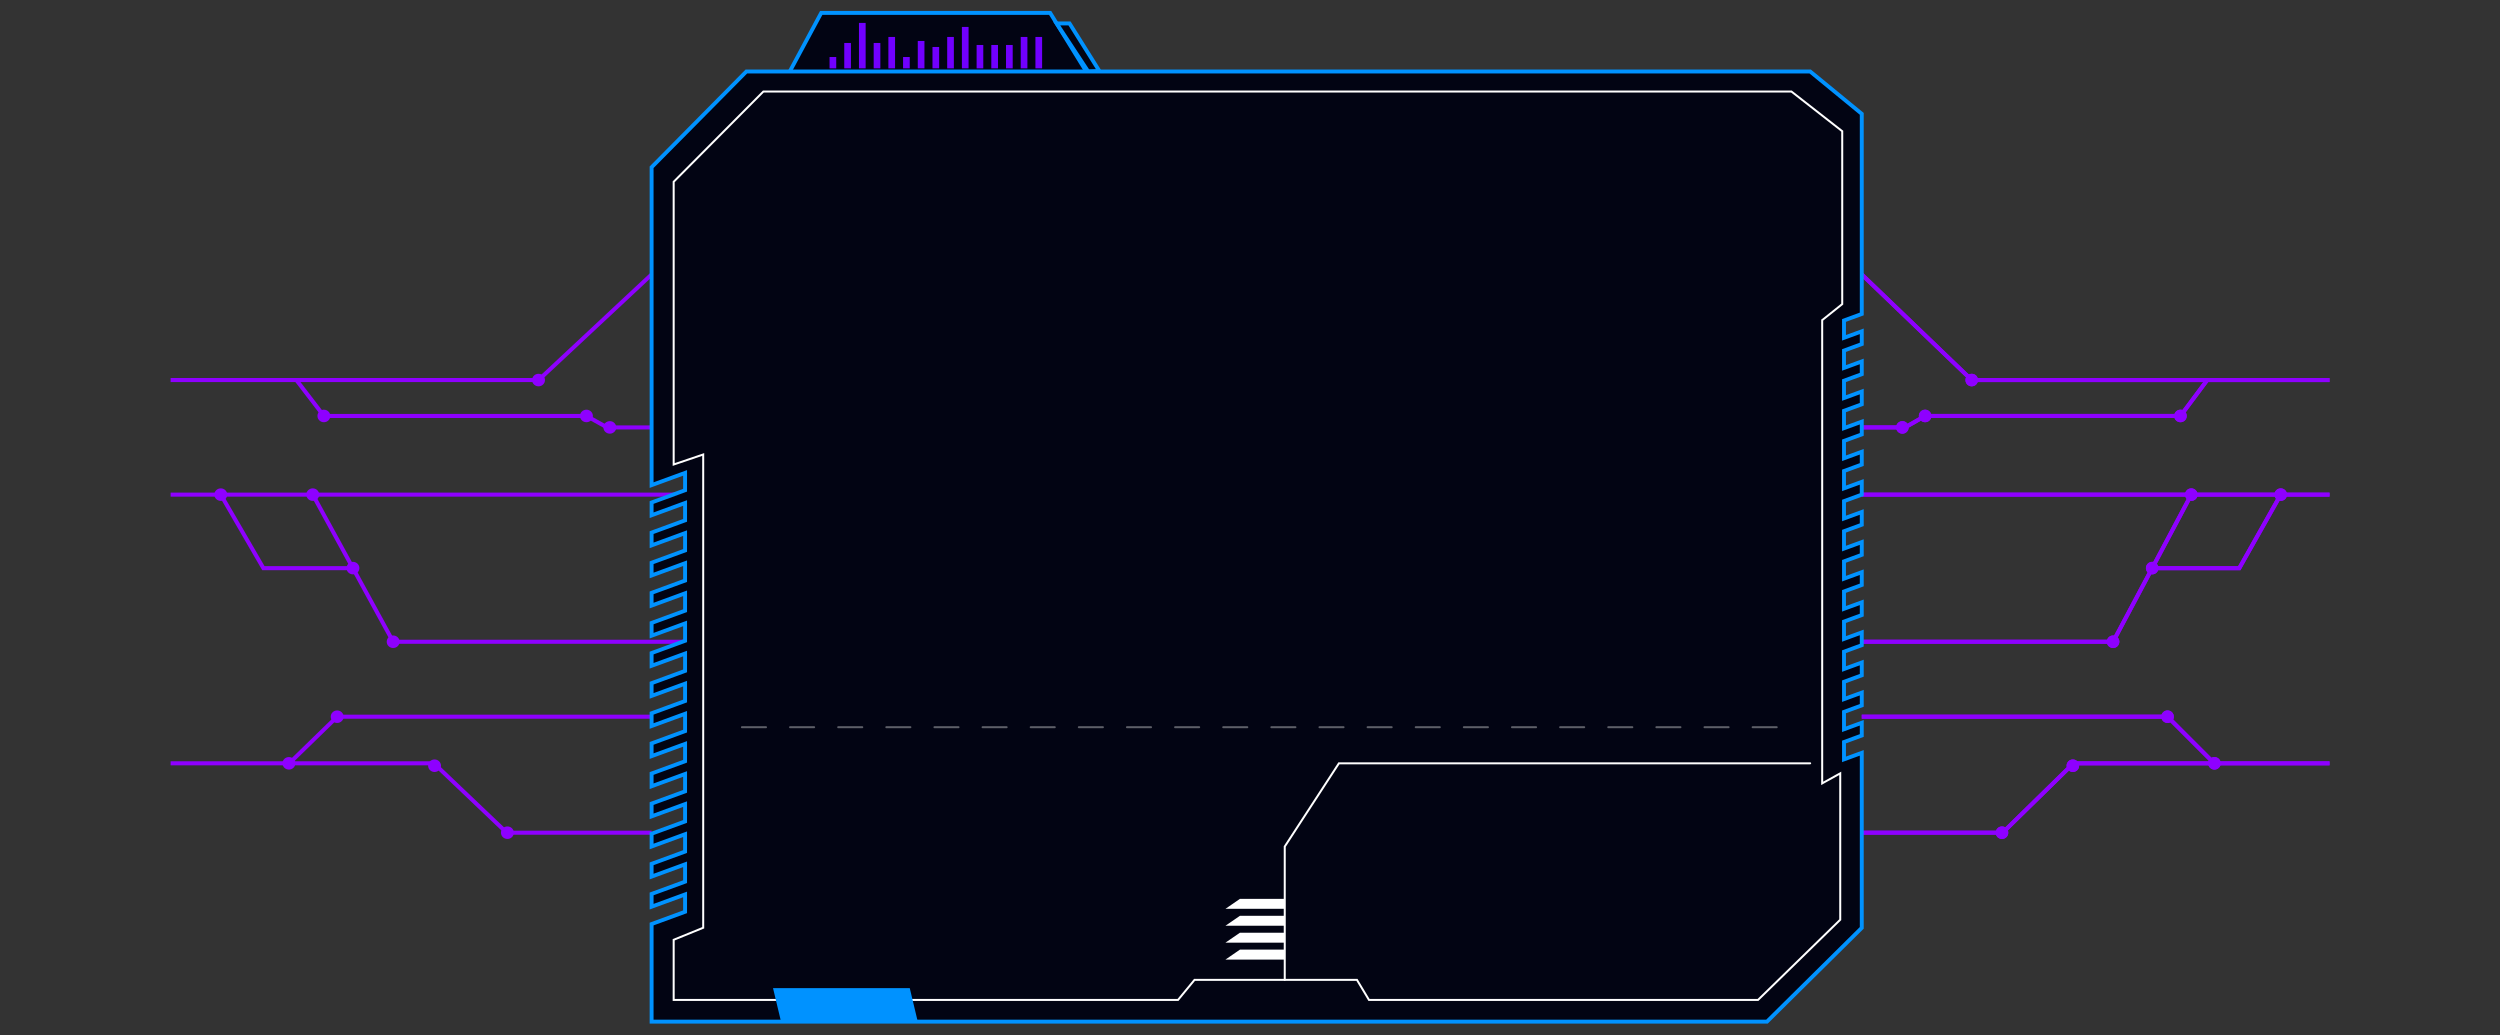 <?xml version="1.0" encoding="utf-8"?>
<!-- Generator: Adobe Illustrator 24.1.2, SVG Export Plug-In . SVG Version: 6.00 Build 0)  -->
<svg version="1.1" id="Layer_1" xmlns="http://www.w3.org/2000/svg" xmlns:xlink="http://www.w3.org/1999/xlink" x="0px" y="0px"
	 viewBox="0 250 1280 530" style="enable-background:new 0 0 1280 1024;" xml:space="preserve">
<rect x="0" y="250" width="1280" height="530" fill="#333333" stroke="none"/>
<style type="text/css">
	.st0{fill:#020413;stroke:#0092FF;stroke-width:2;stroke-miterlimit:10;}
	.st1{fill:none;stroke:#8E00FF;stroke-width:2.053;stroke-miterlimit:10;}
	.st2{fill:#8E00FF;}
	.st3{fill:none;stroke:#8E00FF;stroke-width:2.082;stroke-miterlimit:10;}
	.st4{fill:none;stroke:#FF00FF;stroke-width:2.053;stroke-miterlimit:10;}
	.st5{fill:none;stroke:#FFFFFF;stroke-width:1.027;stroke-miterlimit:10;}
	.st6{fill:#FF00FF;}
	
		.st7{opacity:0.36;fill:none;stroke:#FFFFFF;stroke-width:1.027;stroke-linecap:round;stroke-miterlimit:10;stroke-dasharray:12.321;}
	.st8{fill:#7100FF;}
	.st9{fill:#FFFFFF;}
	.st10{fill:none;stroke:#FFFFFF;stroke-width:1.027;stroke-linecap:round;stroke-miterlimit:10;}
	.st11{fill:#0092FF;}
</style>
<polyline class="st0" points="556.15,286.6 537.67,256.6 420.47,256.6 404.36,286.6 "/>
<polygon class="st0" points="562.87,286.35 547.6,262 541,262 557.15,286.6 "/>
<g>
	<polyline class="st1" points="953.22,390.52 1009.52,444.59 1192.72,444.59 	"/>
	<line class="st1" x1="953.22" y1="503.25" x2="1192.72" y2="503.25"/>
	<polyline class="st1" points="1121.94,503.25 1081.9,578.57 953.22,578.57 	"/>
	<polyline class="st1" points="1192.72,640.82 1061.64,640.82 1025.36,676.34 953.22,676.34 	"/>
	<polyline class="st1" points="1134.88,642.05 1109.79,616.95 953.22,616.95 	"/>
	<polyline class="st1" points="1130.09,444.59 1116.4,462.97 985.66,462.97 975.39,468.83 953.22,468.83 	"/>
	<polyline class="st1" points="1101.92,540.91 1146.51,540.91 1167.73,503.25 	"/>
	<circle class="st2" cx="1009.52" cy="444.59" r="3.21"/>
	<circle class="st2" cx="985.66" cy="462.97" r="3.21"/>
	<circle class="st2" cx="974.02" cy="468.83" r="3.21"/>
	<circle class="st2" cx="1116.4" cy="462.97" r="3.21"/>
	<circle class="st2" cx="1121.94" cy="503.25" r="3.21"/>
	<circle class="st2" cx="1101.92" cy="540.87" r="3.21"/>
	<circle class="st2" cx="1081.9" cy="578.57" r="3.21"/>
	<circle class="st2" cx="1109.79" cy="616.95" r="3.21"/>
	<circle class="st2" cx="1061.3" cy="642.05" r="3.21"/>
	<circle class="st2" cx="1025.02" cy="676.34" r="3.21"/>
	<circle class="st2" cx="1133.8" cy="640.82" r="3.21"/>
	<circle class="st2" cx="1167.73" cy="503.25" r="3.21"/>
</g>
<g>
	<polyline class="st1" points="953.22,390.52 1009.52,444.59 1192.72,444.59 	"/>
	<line class="st1" x1="953.22" y1="503.25" x2="1192.72" y2="503.25"/>
	<polyline class="st1" points="1121.94,503.25 1081.9,578.57 953.22,578.57 	"/>
	<polyline class="st1" points="1192.72,640.82 1061.64,640.82 1025.36,676.34 953.22,676.34 	"/>
	<polyline class="st1" points="1134.88,642.05 1109.79,616.95 953.22,616.95 	"/>
	<polyline class="st1" points="1130.09,444.59 1116.4,462.97 985.66,462.97 975.39,468.83 953.22,468.83 	"/>
	<polyline class="st1" points="1101.92,540.91 1146.51,540.91 1167.73,503.25 	"/>
	<circle class="st2" cx="1009.52" cy="444.59" r="3.21"/>
	<circle class="st2" cx="985.66" cy="462.97" r="3.21"/>
	<circle class="st2" cx="974.02" cy="468.83" r="3.21"/>
	<circle class="st2" cx="1116.4" cy="462.97" r="3.21"/>
	<circle class="st2" cx="1121.94" cy="503.25" r="3.21"/>
	<circle class="st2" cx="1101.92" cy="540.87" r="3.21"/>
	<circle class="st2" cx="1081.9" cy="578.57" r="3.21"/>
	<circle class="st2" cx="1109.79" cy="616.95" r="3.21"/>
	<circle class="st2" cx="1061.3" cy="642.05" r="3.21"/>
	<circle class="st2" cx="1025.02" cy="676.34" r="3.21"/>
	<circle class="st2" cx="1133.8" cy="640.82" r="3.21"/>
	<circle class="st2" cx="1167.73" cy="503.25" r="3.21"/>
</g>
<g>
	<polyline class="st3" points="333.62,390.52 275.73,444.59 87.35,444.59 	"/>
	<line class="st3" x1="348" y1="503.25" x2="87.35" y2="503.25"/>
	<polyline class="st3" points="160.13,503.25 201.3,578.57 351,578.57 	"/>
	<polyline class="st3" points="87.35,640.82 222.14,640.82 259.44,676.34 333.62,676.34 	"/>
	<polyline class="st3" points="146.83,642.05 172.63,616.95 333.62,616.95 	"/>
	<polyline class="st3" points="151.75,444.59 165.83,462.97 300.26,462.97 310.82,468.83 333.62,468.83 	"/>
	<polyline class="st3" points="180.71,540.91 134.86,540.91 113.04,503.25 	"/>
	<ellipse class="st2" cx="275.73" cy="444.59" rx="3.3" ry="3.21"/>
	<ellipse class="st2" cx="300.26" cy="462.97" rx="3.3" ry="3.21"/>
	<ellipse class="st2" cx="312.23" cy="468.83" rx="3.3" ry="3.21"/>
	<ellipse class="st2" cx="165.83" cy="462.97" rx="3.3" ry="3.21"/>
	<ellipse class="st2" cx="160.13" cy="503.25" rx="3.3" ry="3.21"/>
	<ellipse class="st2" cx="180.71" cy="540.87" rx="3.3" ry="3.21"/>
	<ellipse class="st2" cx="201.3" cy="578.57" rx="3.3" ry="3.21"/>
	<ellipse class="st2" cx="172.63" cy="616.95" rx="3.3" ry="3.21"/>
	<ellipse class="st2" cx="222.49" cy="642.05" rx="3.3" ry="3.21"/>
	<ellipse class="st2" cx="259.79" cy="676.34" rx="3.3" ry="3.21"/>
	<ellipse class="st2" cx="147.93" cy="640.82" rx="3.3" ry="3.21"/>
	<ellipse class="st2" cx="113.04" cy="503.25" rx="3.3" ry="3.21"/>
</g>
<polygon class="st0" points="953.22,410.75 953.22,308.28 926.8,286.6 382.15,286.6 333.62,335.63 333.62,498.39 350.76,492.12
	350.76,501 333.62,507.28 333.62,513.81 350.76,507.53 350.76,516.42 333.62,522.69 333.62,529.23 350.76,522.95 350.76,531.83
	333.62,538.11 333.62,544.64 350.76,538.37 350.76,547.25 333.62,553.53 333.62,560.06 350.76,553.78 350.76,562.67 333.62,568.94
	333.62,575.48 350.76,569.2 350.76,578.08 333.62,584.36 333.62,590.89 350.76,584.62 350.76,593.5 333.62,599.78 333.62,606.31
	350.76,600.03 350.76,608.92 333.62,615.19 333.62,621.73 350.76,615.45 350.76,624.33 333.62,630.61 333.62,637.15 350.76,630.87
	350.76,639.75 333.62,646.03 333.62,652.56 350.76,646.28 350.76,655.17 333.62,661.44 333.62,667.98 350.76,661.7 350.76,670.58
	333.62,676.86 333.62,683.4 350.76,677.12 350.76,686 333.62,692.28 333.62,698.81 350.76,692.53 350.76,701.42 333.62,707.69
	333.62,714.23 350.76,707.95 350.76,716.83 333.62,723.11 333.62,773.08 904.69,773.08 953.22,725.07 953.22,635.46 944.13,638.79
	944.13,629.91 953.22,626.58 953.22,620.05 944.13,623.38 944.13,614.49 953.22,611.16 953.22,604.63 944.13,607.96 944.13,599.08
	953.22,595.75 953.22,589.21 944.13,592.54 944.13,583.66 953.22,580.33 953.22,573.8 944.13,577.13 944.13,568.24 953.22,564.91
	953.22,558.38 944.13,561.71 944.13,552.83 953.22,549.5 953.22,542.96 944.13,546.29 944.13,537.41 953.22,534.08 953.22,527.55
	944.13,530.88 944.13,521.99 953.22,518.66 953.22,512.13 944.13,515.46 944.13,506.58 953.22,503.25 953.22,496.71 944.13,500.04
	944.13,491.16 953.22,487.83 953.22,481.3 944.13,484.63 944.13,475.74 953.22,472.41 953.22,465.88 944.13,469.21 944.13,460.33
	953.22,457 953.22,450.46 944.13,453.79 944.13,444.91 953.22,441.58 953.22,435.05 944.13,438.38 944.13,429.49 953.22,426.16
	953.22,419.63 944.13,422.96 944.13,414.08 "/>
<polygon class="st5" points="344.92,761.97 344.92,731.17 360.04,725.01 360.04,482.7 344.92,487.83 344.92,343.07 390.85,296.86
	917.21,296.86 943.22,317.18 943.22,405.7 932.96,413.91 932.96,651.08 942.2,645.95 942.2,720.9 900.1,761.97 700.92,761.97
	694.76,751.7 611.59,751.7 603.14,761.97 "/>


<line class="st7" x1="379.87" y1="622.33" x2="914.04" y2="622.33"/>

<polyline class="st10" points="926.8,640.82 685.52,640.82 657.79,683.42 657.79,751.7 "/>
<polygon class="st9" points="657.79,741.3 627.44,741.3 634.84,736.21 657.79,736.21 "/>
<polygon class="st9" points="657.79,732.63 627.44,732.63 634.84,727.55 657.79,727.55 "/>
<polygon class="st9" points="657.79,723.97 627.44,723.97 634.84,718.89 657.79,718.89 "/>
<polygon class="st9" points="657.79,715.31 627.44,715.31 634.84,710.22 657.79,710.22 "/>
<g>
	<rect x="424.73" y="279.19" class="st8" width="3.42" height="5.82"/>
	<rect x="432.26" y="272" class="st8" width="3.42" height="13.01"/>
	<rect x="439.79" y="261.73" class="st8" width="3.42" height="23.27"/>
	<rect x="447.32" y="272" class="st8" width="3.42" height="13.01"/>
	<rect x="454.85" y="268.92" class="st8" width="3.42" height="16.09"/>
	<rect x="462.37" y="279.19" class="st8" width="3.42" height="5.82"/>
	<rect x="469.9" y="270.97" class="st8" width="3.42" height="14.03"/>
	<rect x="477.43" y="274.05" class="st8" width="3.42" height="10.95"/>
	<rect x="484.96" y="268.92" class="st8" width="3.42" height="16.09"/>
	<rect x="492.49" y="263.79" class="st8" width="3.42" height="21.22"/>
	<rect x="500.02" y="273.03" class="st8" width="3.42" height="11.98"/>
	<rect x="507.55" y="273.03" class="st8" width="3.42" height="11.98"/>
	<rect x="515.08" y="273.03" class="st8" width="3.42" height="11.98"/>
	<rect x="522.61" y="268.92" class="st8" width="3.42" height="16.09"/>
	<rect x="530.14" y="268.92" class="st8" width="3.42" height="16.09"/>
</g>
<polygon class="st11" points="469.9,773.08 399.89,773.08 395.79,755.93 465.8,755.93 "/>
</svg>
